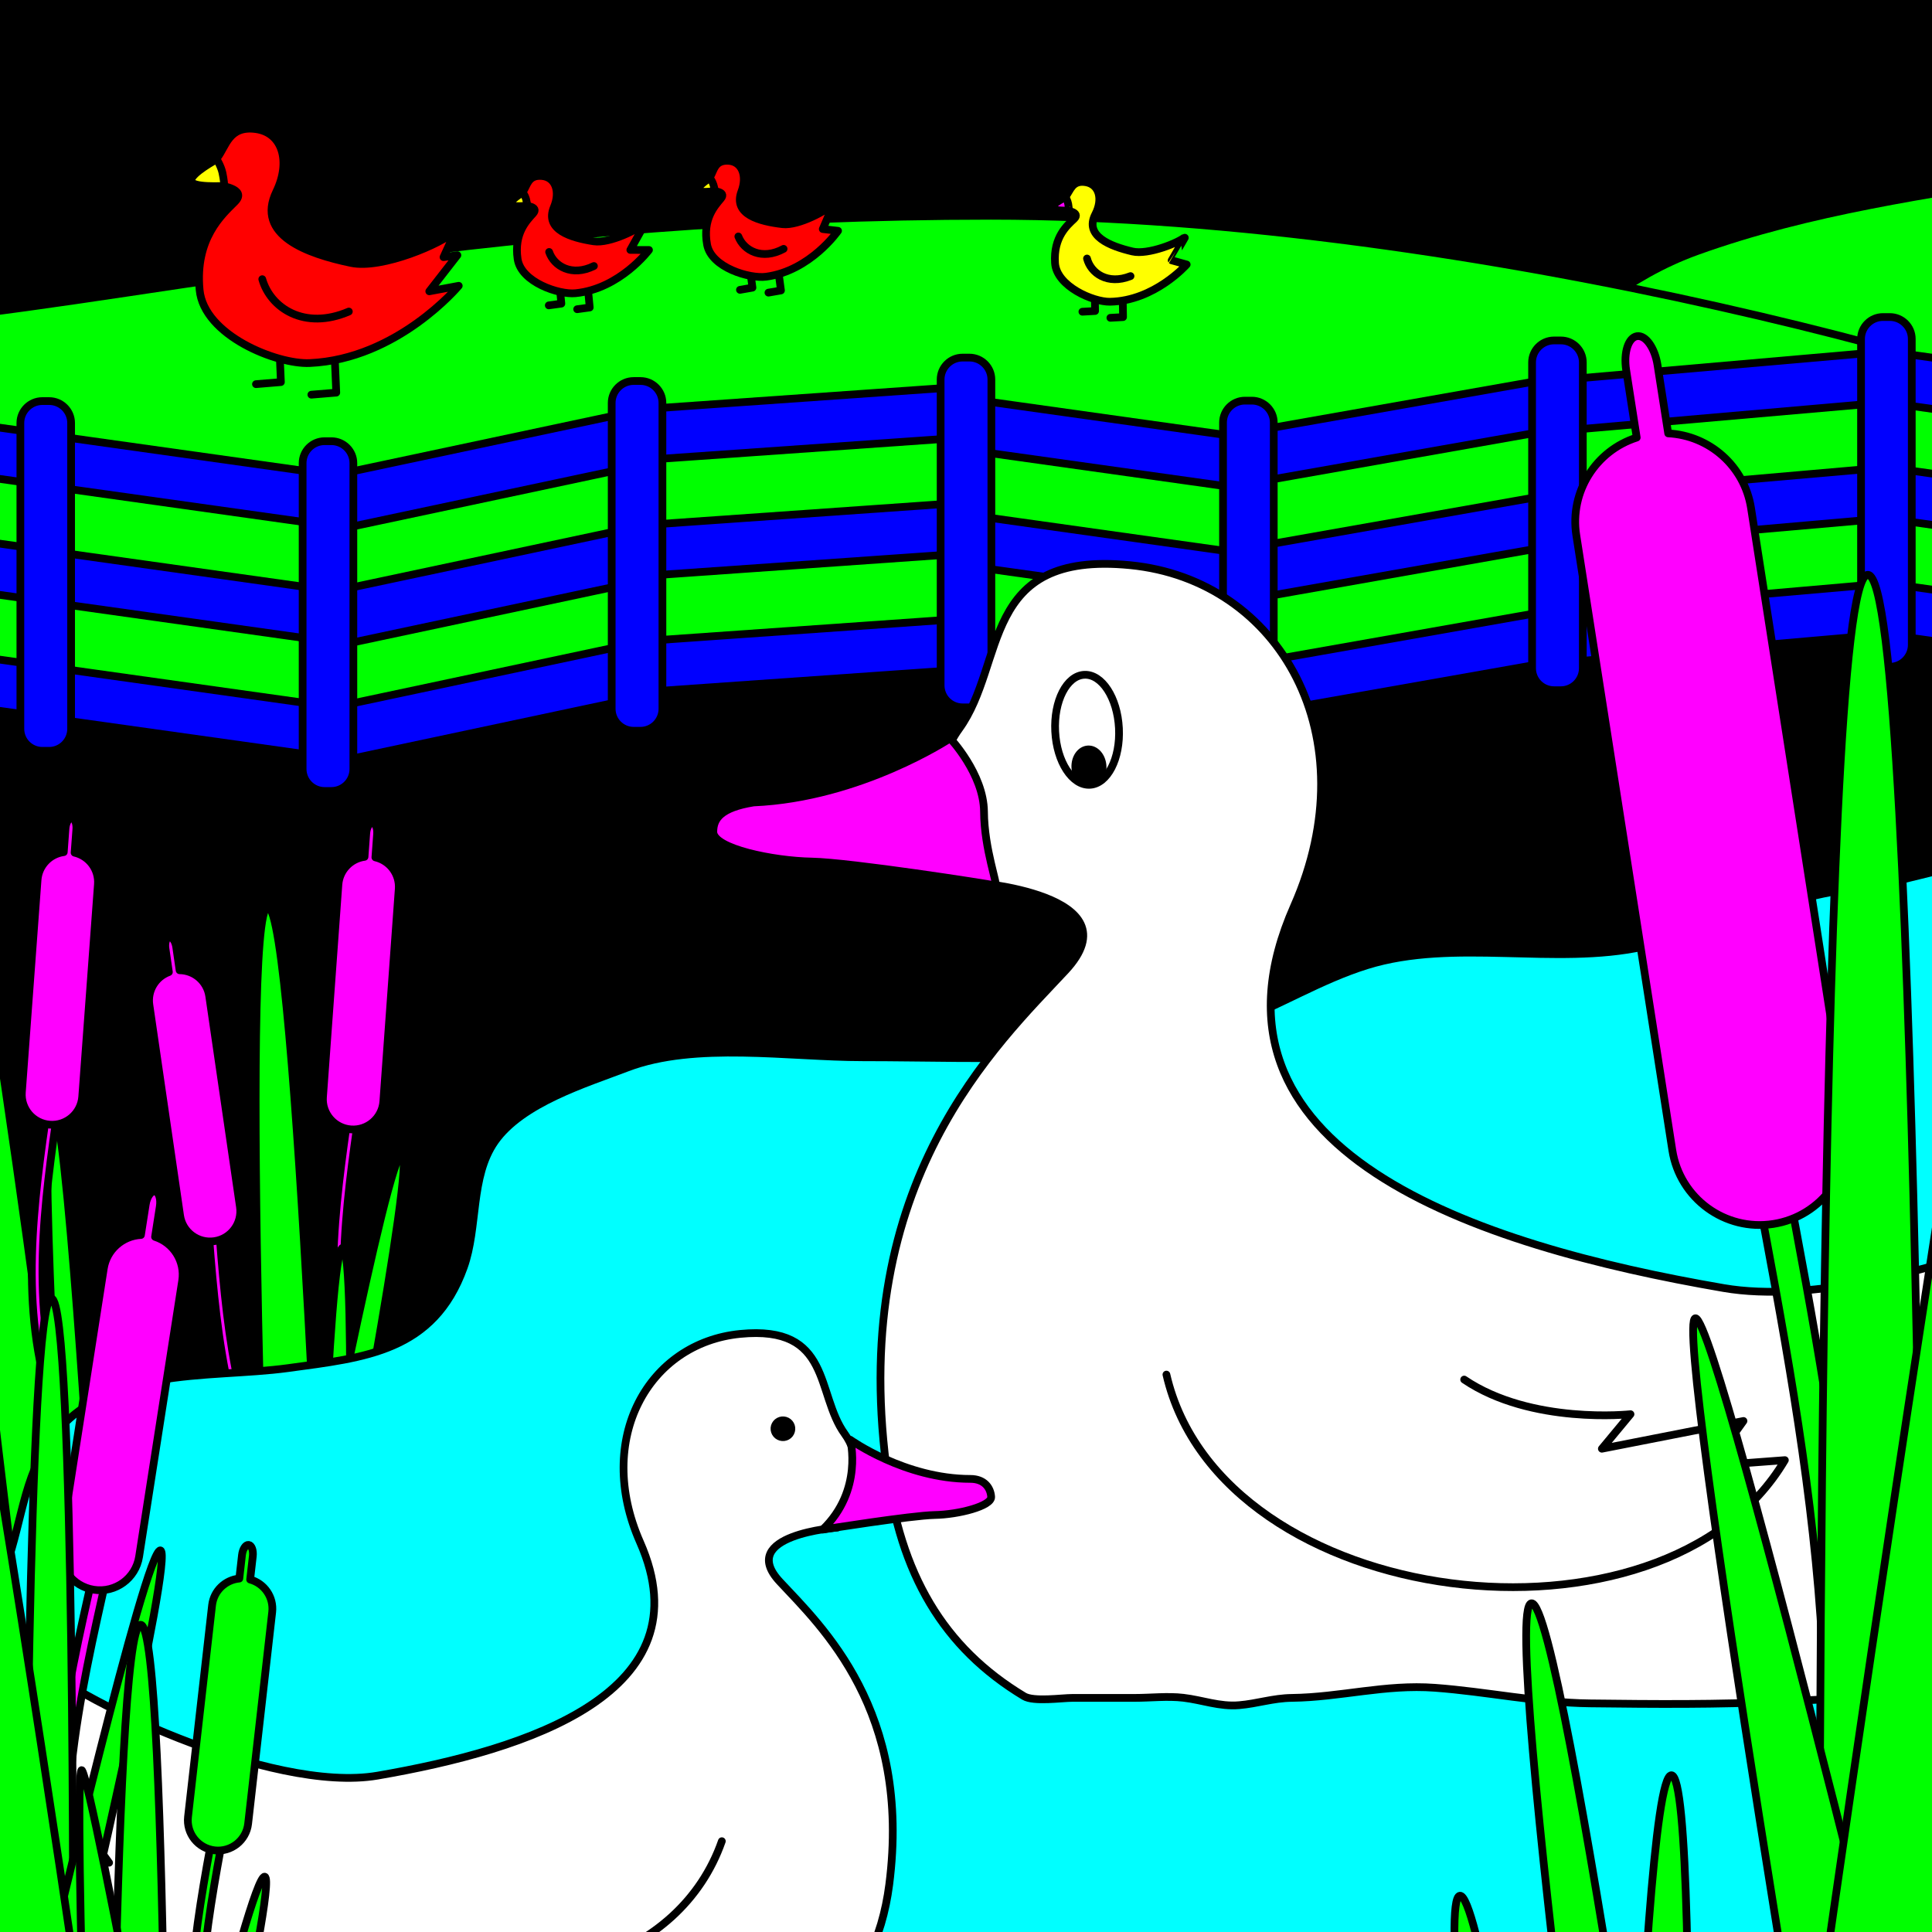 <?xml version="1.0" encoding="utf-8"?>
<!-- Generator: Adobe Illustrator 16.0.0, SVG Export Plug-In . SVG Version: 6.00 Build 0)  -->
<!DOCTYPE svg PUBLIC "-//W3C//DTD SVG 1.1//EN" "http://www.w3.org/Graphics/SVG/1.1/DTD/svg11.dtd">
<svg version="1.1" xmlns="http://www.w3.org/2000/svg" xmlns:xlink="http://www.w3.org/1999/xlink" x="0px" y="0px" width="250px"
	 height="250px" viewBox="0 0 250 250" enable-background="new 0 0 250 250" xml:space="preserve">
<rect x="0" y="0" width="250" height="250" fill="#333333" stroke="none"/>
<g id="BG">
</g>
<g id="Layer_1">
	<g>
		<defs>
			<rect id="SVGID_1_" x="-800" y="-800" width="250" height="250"/>
		</defs>
		<clipPath id="SVGID_2_">
			<use xlink:href="#SVGID_1_"  overflow="visible"/>
		</clipPath>
	</g>
	<g>
		<defs>
			<rect id="SVGID_37_" width="250" height="250"/>
		</defs>
		<use xlink:href="#SVGID_37_"  overflow="visible" fill="#00FF00"/>
		<clipPath id="SVGID_4_">
			<use xlink:href="#SVGID_37_"  overflow="visible"/>
		</clipPath>
		
			<rect x="-14.568" y="-6" clip-path="url(#SVGID_4_)" stroke="#000000" stroke-linecap="round" stroke-linejoin="round" stroke-miterlimit="10" width="267.62" height="262.06"/>
		
			<path clip-path="url(#SVGID_4_)" fill="#00FF00" stroke="#000000" stroke-linecap="round" stroke-linejoin="round" stroke-miterlimit="10" d="
			M149.213,67.15c9.332-2.464,18.244-8.751,27.555-12.032c7.002-2.468,13.662-4.756,20.037-8.646
			c8.104-4.947,13.488-10.628,22.828-13.987c14.533-5.229,30.002-7.333,45.144-9.813c9.01-1.476,21.902-1.283,29.926-5.064
			c2.936,5.985,1.176,15.677,1.178,22.277c0.002,9.841,0.207,19.656-0.504,29.475c-0.488,6.755-1.545,13.408-2.162,20.054
			c-0.42,4.495,0.209,10.478-3.773,13.153c-5.508,3.7-24.273-1.204-30.004-2.366c-11.202-2.27-24.13-2.875-34.948-6.453
			c-13.479-4.457-14.291-13.577-23.943-21.311c-3.98-3.188-14.271-8.111-18.621-8.647c-3.207-0.396-30.393,7.701-27.377-1.305"/>
		
			<path clip-path="url(#SVGID_4_)" fill="#00FF00" stroke="#000000" stroke-linecap="round" stroke-linejoin="round" stroke-miterlimit="10" d="
			M128.219,27.923c62.295,0,137.642,21.299,152.86,29.96l-30.792,198.803H-8.367V62.41V41.214
			C21.074,38.153,65.926,27.923,128.219,27.923z"/>
		<path clip-path="url(#SVGID_4_)" stroke="#000000" stroke-linecap="round" stroke-linejoin="round" stroke-miterlimit="10" d="
			M151.793,90.082c34.195-1.759,106.515-16.828,121.751-8.167l-23.085,228.343H-8.488V115.982V88.777
			C36.063,103.351,91.359,74.547,151.793,90.082z"/>
		<g clip-path="url(#SVGID_4_)">
			<g>
				<path fill="#FF00FF" stroke="#000000" stroke-linecap="round" stroke-linejoin="round" stroke-miterlimit="10" d="
					M46.494,183.267c0.057-0.005,0.111-0.016,0.166-0.034c0.357-0.122,0.549-0.51,0.43-0.868
					c-4.289-12.687-2.396-25.992-0.566-38.86l0.26-1.829c0.053-0.373-0.207-0.718-0.58-0.772c-0.379-0.055-0.723,0.208-0.773,0.581
					l-0.26,1.827c-1.855,13.027-3.771,26.496,0.621,39.492C45.895,183.107,46.189,183.292,46.494,183.267z"/>
				<path fill="#FF00FF" stroke="#000000" stroke-linecap="round" stroke-linejoin="round" stroke-miterlimit="10" d="
					M41.793,141.956l1.996-27.484c0.135-1.883,1.582-3.357,3.381-3.598l0.223-3.051c0.057-0.775,0.416-1.38,0.801-1.353
					c0.391,0.028,0.658,0.681,0.602,1.455l-0.221,3.019c1.852,0.427,3.164,2.143,3.023,4.095l-1.994,27.482
					c-0.154,2.157-2.031,3.778-4.186,3.623C43.26,145.988,41.637,144.112,41.793,141.956z"/>
			</g>
			<g>
				<path fill="#FF00FF" stroke="#000000" stroke-linecap="round" stroke-linejoin="round" stroke-miterlimit="10" d="
					M36.795,196.622c0.055-0.017,0.104-0.039,0.154-0.069c0.322-0.196,0.426-0.616,0.232-0.939
					c-6.922-11.465-7.941-24.866-8.928-37.826l-0.141-1.842c-0.029-0.376-0.357-0.656-0.732-0.629
					c-0.383,0.028-0.66,0.358-0.631,0.733l0.141,1.841c0.996,13.121,2.027,26.686,9.117,38.43
					C36.176,196.596,36.502,196.713,36.795,196.622z"/>
				<path fill="#FF00FF" stroke="#000000" stroke-linecap="round" stroke-linejoin="round" stroke-miterlimit="10" d="
					M23.303,157.295l-3.975-27.269c-0.273-1.867,0.82-3.619,2.525-4.241l-0.439-3.027c-0.113-0.77,0.107-1.438,0.49-1.493
					c0.387-0.057,0.789,0.522,0.9,1.291l0.436,2.995c1.9,0.018,3.553,1.41,3.834,3.348l3.977,27.266
					c0.313,2.141-1.17,4.128-3.307,4.44C25.604,160.917,23.613,159.435,23.303,157.295z"/>
			</g>
			<path fill="#00FF00" stroke="#000000" stroke-linecap="round" stroke-linejoin="round" stroke-miterlimit="10" d="
				M42.369,223.762c0,0-4.008-106.542-7.717-106.391c-3.707,0.156,0.311,106.695,0.311,106.695L42.369,223.762z"/>
			<path fill="#00FF00" stroke="#000000" stroke-linecap="round" stroke-linejoin="round" stroke-miterlimit="10" d="M43.539,203.28
				c0,0,10.357-53.637,8.49-53.991c-1.869-0.353-12.221,53.283-12.221,53.283L43.539,203.28z"/>
			<path fill="#00FF00" stroke="#000000" stroke-linecap="round" stroke-linejoin="round" stroke-miterlimit="10" d="
				M44.723,216.124c0,0,1.525-54.607-0.375-54.653s-3.422,54.56-3.422,54.56L44.723,216.124z"/>
			<path fill="#00FF00" stroke="#000000" stroke-linecap="round" stroke-linejoin="round" stroke-miterlimit="10" d="
				M48.184,229.647c0,0,2.248-54.582,0.348-54.653c-1.898-0.07-4.145,54.509-4.145,54.509L48.184,229.647z"/>
			<path fill="#00FF00" stroke="#000000" stroke-linecap="round" stroke-linejoin="round" stroke-miterlimit="10" d="M9.199,203.476
				c0,0-13.24-105.791-16.92-105.318c-3.68,0.478,9.568,106.266,9.568,106.266L9.199,203.476z"/>
			<path fill="#00FF00" stroke="#000000" stroke-linecap="round" stroke-linejoin="round" stroke-miterlimit="10" d="
				M11.824,196.991c0,0-3.221-54.533-5.117-54.414s1.326,54.65,1.326,54.65L11.824,196.991z"/>
			<g>
				<path fill="#FF00FF" stroke="#000000" stroke-linecap="round" stroke-linejoin="round" stroke-miterlimit="10" d="
					M7.473,182.655c0.057-0.005,0.111-0.015,0.166-0.033c0.357-0.122,0.551-0.509,0.43-0.867
					c-4.271-12.693-2.359-25.996-0.512-38.862l0.262-1.828c0.055-0.373-0.205-0.719-0.578-0.773
					c-0.379-0.056-0.723,0.207-0.775,0.58l-0.262,1.827c-1.873,13.024-3.807,26.491,0.568,39.492
					C6.873,182.496,7.168,182.681,7.473,182.655z"/>
				<path fill="#FF00FF" stroke="#000000" stroke-linecap="round" stroke-linejoin="round" stroke-miterlimit="10" d="M2.83,141.339
					l2.031-27.481c0.139-1.883,1.588-3.355,3.389-3.593l0.225-3.051c0.059-0.775,0.418-1.38,0.805-1.351
					c0.389,0.028,0.656,0.681,0.598,1.455l-0.225,3.019c1.852,0.429,3.162,2.146,3.018,4.099l-2.031,27.479
					c-0.158,2.157-2.037,3.776-4.191,3.617C4.291,145.373,2.67,143.495,2.83,141.339z"/>
			</g>
		</g>
		
			<path clip-path="url(#SVGID_4_)" fill="#00FFFF" stroke="#000000" stroke-linecap="round" stroke-linejoin="round" stroke-miterlimit="10" d="
			M273.36,153.917c-0.662-11.068-1.932-22.244-3.367-32.998c-1.301-9.736,0.875-8.499-8.283-9.505
			c-6.621-0.729-14.796,2.796-21.456,3.53c-9.473,1.044-18.395,5.536-27.592,7.557c-11.436,2.511-24.539-1.086-35.756,2.396
			c-5.986,1.86-11.367,5.223-17.086,7.393c-15.184,5.756-31.572,4.52-48.205,4.52c-9.506,0-21.67-2.021-30.459,1.342
			c-5.289,2.023-13.639,4.555-17.131,9.569c-3.189,4.575-2.145,11.06-4.014,16.277c-3.9,10.896-12.799,11.679-22.732,13.033
			c-10.367,1.416-24.309-0.45-31.119,9.819c-3.5,5.279-3.555,12.325-6.271,17.944c-2.807,5.804-7.82,10.03-10.541,15.962
			c-6.145,13.394-9.164,28.269-0.65,40.339c5.867,8.315,8.693,8.065,19.52,7.385c9.016-0.565,17.582-3.83,26.383-5.521
			c5.641-1.083,9.873-0.833,15.168,0.53c6.301,1.622,11.506,3.329,18.322,3.587c15.232,0.577,28.732-2.565,43.893-3.124
			c18.314-0.676,36.67-1.086,54.838-3.701c17.736-2.553,22.141-0.535,35.059,10.589c9.645,8.307,23.871,11.803,34.918,18.849
			c41.04,26.177,36.046-58.4,36.048-76.08c0.004-14.858,1-29.47,1-44.334C273.845,164.214,273.669,159.077,273.36,153.917z"/>
		<g clip-path="url(#SVGID_4_)">
			
				<rect x="20.983" y="41.653" transform="matrix(-0.139 0.99 -0.99 -0.139 89.157 46.736)" fill="#0000FF" stroke="#000000" stroke-linecap="round" stroke-linejoin="round" stroke-miterlimit="10" width="6.566" height="40.929"/>
			
				<rect x="261.028" y="31.203" transform="matrix(-0.139 0.99 -0.99 -0.139 352.272 -202.876)" fill="#0000FF" stroke="#000000" stroke-linecap="round" stroke-linejoin="round" stroke-miterlimit="10" width="6.566" height="40.93"/>
			
				<rect x="59.625" y="40.81" transform="matrix(0.208 0.978 -0.978 0.208 109.502 -13.549)" fill="#0000FF" stroke="#000000" stroke-linecap="round" stroke-linejoin="round" stroke-miterlimit="10" width="6.983" height="40.043"/>
			
				<rect x="101.238" y="32.045" transform="matrix(0.07 0.998 -0.998 0.07 151.786 -53.399)" fill="#0000FF" stroke="#000000" stroke-linecap="round" stroke-linejoin="round" stroke-miterlimit="10" width="6.566" height="45.257"/>
			
				<rect x="139.444" y="38.507" transform="matrix(-0.139 0.99 -0.99 -0.139 219.439 -75.944)" fill="#0000FF" stroke="#000000" stroke-linecap="round" stroke-linejoin="round" stroke-miterlimit="10" width="6.566" height="37.79"/>
			
				<rect x="-16.533" y="37.891" transform="matrix(-0.139 0.99 -0.99 -0.139 41.139 77.812)" fill="#0000FF" stroke="#000000" stroke-linecap="round" stroke-linejoin="round" stroke-miterlimit="10" width="6.566" height="37.79"/>
			
				<rect x="178.553" y="34.537" transform="matrix(0.174 0.985 -0.985 0.174 204.997 -133.134)" fill="#0000FF" stroke="#000000" stroke-linecap="round" stroke-linejoin="round" stroke-miterlimit="10" width="6.566" height="42.116"/>
			
				<rect x="219.525" y="28.056" transform="matrix(0.087 0.996 -0.996 0.087 253.881 -175.692)" fill="#0000FF" stroke="#000000" stroke-linecap="round" stroke-linejoin="round" stroke-miterlimit="10" width="6.566" height="45.258"/>
			
				<rect x="20.982" y="56.658" transform="matrix(-0.139 0.99 -0.99 -0.139 104.016 63.829)" fill="#0000FF" stroke="#000000" stroke-linecap="round" stroke-linejoin="round" stroke-miterlimit="10" width="6.567" height="40.93"/>
			
				<rect x="261.028" y="46.208" transform="matrix(-0.139 0.99 -0.99 -0.139 367.126 -185.784)" fill="#0000FF" stroke="#000000" stroke-linecap="round" stroke-linejoin="round" stroke-miterlimit="10" width="6.567" height="40.931"/>
			
				<rect x="59.624" y="55.816" transform="matrix(0.208 0.978 -0.978 0.208 124.184 -1.659)" fill="#0000FF" stroke="#000000" stroke-linecap="round" stroke-linejoin="round" stroke-miterlimit="10" width="6.984" height="40.043"/>
			
				<rect x="101.238" y="47.05" transform="matrix(0.07 0.998 -0.998 0.07 166.754 -39.439)" fill="#0000FF" stroke="#000000" stroke-linecap="round" stroke-linejoin="round" stroke-miterlimit="10" width="6.566" height="45.257"/>
			
				<rect x="139.444" y="53.511" transform="matrix(-0.139 0.99 -0.99 -0.139 234.297 -58.85)" fill="#0000FF" stroke="#000000" stroke-linecap="round" stroke-linejoin="round" stroke-miterlimit="10" width="6.566" height="37.79"/>
			
				<rect x="-16.533" y="52.896" transform="matrix(-0.139 0.99 -0.99 -0.139 55.997 94.904)" fill="#0000FF" stroke="#000000" stroke-linecap="round" stroke-linejoin="round" stroke-miterlimit="10" width="6.567" height="37.79"/>
			
				<rect x="178.553" y="49.542" transform="matrix(0.174 0.985 -0.985 0.174 219.778 -120.735)" fill="#0000FF" stroke="#000000" stroke-linecap="round" stroke-linejoin="round" stroke-miterlimit="10" width="6.567" height="42.116"/>
			
				<rect x="219.525" y="43.061" transform="matrix(0.087 0.996 -0.996 0.087 268.829 -161.995)" fill="#0000FF" stroke="#000000" stroke-linecap="round" stroke-linejoin="round" stroke-miterlimit="10" width="6.566" height="45.258"/>
			
				<rect x="20.982" y="71.664" transform="matrix(-0.139 0.99 -0.99 -0.139 118.875 80.923)" fill="#0000FF" stroke="#000000" stroke-linecap="round" stroke-linejoin="round" stroke-miterlimit="10" width="6.567" height="40.93"/>
			
				<rect x="261.028" y="61.213" transform="matrix(-0.139 0.99 -0.99 -0.139 381.99 -168.688)" fill="#0000FF" stroke="#000000" stroke-linecap="round" stroke-linejoin="round" stroke-miterlimit="10" width="6.566" height="40.931"/>
			
				<rect x="59.624" y="70.82" transform="matrix(0.208 0.978 -0.978 0.208 138.862 10.229)" fill="#0000FF" stroke="#000000" stroke-linecap="round" stroke-linejoin="round" stroke-miterlimit="10" width="6.984" height="40.043"/>
			
				<rect x="101.238" y="62.055" transform="matrix(0.07 0.998 -0.998 0.07 181.723 -25.479)" fill="#0000FF" stroke="#000000" stroke-linecap="round" stroke-linejoin="round" stroke-miterlimit="10" width="6.566" height="45.257"/>
			
				<rect x="139.444" y="68.516" transform="matrix(-0.139 0.99 -0.99 -0.139 249.155 -41.757)" fill="#0000FF" stroke="#000000" stroke-linecap="round" stroke-linejoin="round" stroke-miterlimit="10" width="6.566" height="37.79"/>
			
				<rect x="-16.533" y="67.901" transform="matrix(-0.139 0.99 -0.99 -0.139 70.856 112)" fill="#0000FF" stroke="#000000" stroke-linecap="round" stroke-linejoin="round" stroke-miterlimit="10" width="6.566" height="37.79"/>
			
				<rect x="178.553" y="64.547" transform="matrix(0.174 0.985 -0.985 0.174 234.555 -108.336)" fill="#0000FF" stroke="#000000" stroke-linecap="round" stroke-linejoin="round" stroke-miterlimit="10" width="6.567" height="42.116"/>
			
				<rect x="219.525" y="58.066" transform="matrix(0.087 0.996 -0.996 0.087 283.777 -148.298)" fill="#0000FF" stroke="#000000" stroke-linecap="round" stroke-linejoin="round" stroke-miterlimit="10" width="6.566" height="45.258"/>
			<g>
				<g>
					<g>
						<path fill="#0000FF" d="M9.201,94.322c0,1.559-1.275,2.834-2.834,2.834H5.471c-1.559,0-2.834-1.275-2.834-2.834V54.734
							c0-1.559,1.275-2.834,2.834-2.834h0.896c1.559,0,2.834,1.275,2.834,2.834V94.322z"/>
						<path fill="none" stroke="#000000" stroke-linecap="round" stroke-linejoin="round" stroke-miterlimit="10" d="M9.201,94.322
							c0,1.559-1.275,2.834-2.834,2.834H5.471c-1.559,0-2.834-1.275-2.834-2.834V54.734c0-1.559,1.275-2.834,2.834-2.834h0.896
							c1.559,0,2.834,1.275,2.834,2.834V94.322z"/>
					</g>
					<g>
						<path fill="#0000FF" d="M45.725,99.516c0,1.559-1.275,2.834-2.834,2.834h-0.897c-1.559,0-2.834-1.275-2.834-2.834v-39.59
							c0-1.559,1.275-2.834,2.834-2.834h0.897c1.559,0,2.834,1.275,2.834,2.834V99.516z"/>
						<path fill="none" stroke="#000000" stroke-linecap="round" stroke-linejoin="round" stroke-miterlimit="10" d="M45.725,99.516
							c0,1.559-1.275,2.834-2.834,2.834h-0.897c-1.559,0-2.834-1.275-2.834-2.834v-39.59c0-1.559,1.275-2.834,2.834-2.834h0.897
							c1.559,0,2.834,1.275,2.834,2.834V99.516z"/>
					</g>
					<g>
						<path fill="#0000FF" d="M128.283,88.697c0,1.559-1.275,2.834-2.834,2.834h-0.897c-1.559,0-2.834-1.275-2.834-2.834v-39.59
							c0-1.559,1.275-2.834,2.834-2.834h0.897c1.559,0,2.834,1.275,2.834,2.834V88.697z"/>
						<path fill="none" stroke="#000000" stroke-linecap="round" stroke-linejoin="round" stroke-miterlimit="10" d="
							M128.283,88.697c0,1.559-1.275,2.834-2.834,2.834h-0.897c-1.559,0-2.834-1.275-2.834-2.834v-39.59
							c0-1.559,1.275-2.834,2.834-2.834h0.897c1.559,0,2.834,1.275,2.834,2.834V88.697z"/>
					</g>
					<g>
						<path fill="#0000FF" d="M85.717,91.725c0,1.559-1.275,2.834-2.834,2.834h-0.896c-1.559,0-2.834-1.275-2.834-2.834V52.137
							c0-1.559,1.275-2.834,2.834-2.834h0.896c1.559,0,2.834,1.275,2.834,2.834V91.725z"/>
						<path fill="none" stroke="#000000" stroke-linecap="round" stroke-linejoin="round" stroke-miterlimit="10" d="M85.717,91.725
							c0,1.559-1.275,2.834-2.834,2.834h-0.896c-1.559,0-2.834-1.275-2.834-2.834V52.137c0-1.559,1.275-2.834,2.834-2.834h0.896
							c1.559,0,2.834,1.275,2.834,2.834V91.725z"/>
					</g>
					<g>
						<path fill="#0000FF" d="M164.824,94.267c0,1.559-1.275,2.834-2.834,2.834h-0.897c-1.559,0-2.834-1.275-2.834-2.834v-39.59
							c0-1.559,1.275-2.834,2.834-2.834h0.897c1.559,0,2.834,1.275,2.834,2.834V94.267z"/>
						<path fill="none" stroke="#000000" stroke-linecap="round" stroke-linejoin="round" stroke-miterlimit="10" d="
							M164.824,94.267c0,1.559-1.275,2.834-2.834,2.834h-0.897c-1.559,0-2.834-1.275-2.834-2.834v-39.59
							c0-1.559,1.275-2.834,2.834-2.834h0.897c1.559,0,2.834,1.275,2.834,2.834V94.267z"/>
					</g>
					<g>
						<path fill="#0000FF" d="M247.383,83.448c0,1.559-1.275,2.834-2.834,2.834h-0.897c-1.559,0-2.834-1.275-2.834-2.834v-39.59
							c0-1.559,1.275-2.834,2.834-2.834h0.897c1.559,0,2.834,1.275,2.834,2.834V83.448z"/>
						<path fill="none" stroke="#000000" stroke-linecap="round" stroke-linejoin="round" stroke-miterlimit="10" d="
							M247.383,83.448c0,1.559-1.275,2.834-2.834,2.834h-0.897c-1.559,0-2.834-1.275-2.834-2.834v-39.59
							c0-1.559,1.275-2.834,2.834-2.834h0.897c1.559,0,2.834,1.275,2.834,2.834V83.448z"/>
					</g>
					<g>
						<path fill="#0000FF" d="M204.816,86.476c0,1.559-1.275,2.834-2.834,2.834h-0.897c-1.559,0-2.834-1.275-2.834-2.834V46.888
							c0-1.559,1.275-2.834,2.834-2.834h0.897c1.559,0,2.834,1.275,2.834,2.834V86.476z"/>
						<path fill="none" stroke="#000000" stroke-linecap="round" stroke-linejoin="round" stroke-miterlimit="10" d="
							M204.816,86.476c0,1.559-1.275,2.834-2.834,2.834h-0.897c-1.559,0-2.834-1.275-2.834-2.834V46.888
							c0-1.559,1.275-2.834,2.834-2.834h0.897c1.559,0,2.834,1.275,2.834,2.834V86.476z"/>
					</g>
				</g>
			</g>
		</g>
		<g clip-path="url(#SVGID_4_)">
			<g>
				<path fill="#FFFFFF" stroke="#000000" stroke-linecap="round" stroke-linejoin="round" stroke-miterlimit="10" d="
					M300.966,180.429c-0.008,0.001-21.072,4.687-21.072,4.687l19.352-26.688l-9.941,1.77l8.486-20.377
					c-0.244,0.47-0.652,0.998-1.209,1.579c-8.436,8.781-51.077,29.153-73.565,25.27c-31.941-5.506-69.615-17.63-55.564-49.432
					c9.654-21.857-1.752-42.19-21.213-44.104c-19.477-1.902-15.984,12.691-22.129,21.181c-6.158,8.482,1.551,19.83,1.551,19.83
					s21.443,1.51,12.203,11.445c-8.881,9.537-27.936,27.274-23.182,64.162c1.799,13.95,7.361,23.435,17.824,29.74
					c1.244,0.752,4.893,0.215,6.266,0.215c2.68-0.001,5.359,0,8.043,0c2.057,0,4.266-0.256,6.303-0.017
					c2.451,0.285,4.691,1.18,7.225,0.96c2.342-0.197,4.383-0.912,6.82-0.943c6.281-0.078,12.088-1.786,18.52-1.307
					c6.695,0.495,13.311,1.934,20.037,2.016c8.246,0.1,16.643,0.171,24.82-0.235c3.85-0.19,7.697-0.44,11.549-0.414
					c1.953,0.015,3.891,0.083,5.816,0.395c2.925,0.467,4.224-0.22,6.999-1.611c12.639-6.347,24.189-14.845,34.262-24.757
					c3.105-3.056,6.082-6.251,8.861-9.607C298.515,183.598,300.206,180.599,300.966,180.429z"/>
			</g>
			<path fill="#FF00FF" stroke="#000000" stroke-linecap="round" stroke-linejoin="round" stroke-miterlimit="10" d="
				M122.951,95.543c0,0-11.588,7.694-25.449,8.295c-4.225,0.687-5.201,2.085-5.201,3.799c-0.002,2.168,7.738,3.759,12.75,3.848
				c5.008,0.101,22.926,2.894,23.736,3.088c0.428,0.094-1.426-4.639-1.457-9.541C127.289,100.135,122.951,95.543,122.951,95.543z"/>
			<path fill="none" stroke="#000000" stroke-linecap="round" stroke-linejoin="round" stroke-miterlimit="10" d="M150.934,177.87
				c7.068,30.669,64.375,37.596,80.029,11.072l-9.5,0.712l4.143-5.78l-18.326,3.591l3.707-4.468c0,0-12.844,1.4-21.523-4.482"/>
			<g>
				<path fill="#FFFFFF" stroke="#000000" stroke-linecap="round" stroke-linejoin="round" stroke-miterlimit="10" d="
					M144.789,94.225c0.203,3.933-1.482,7.214-3.762,7.328c-2.275,0.118-4.287-2.976-4.484-6.908c-0.201-3.931,1.48-7.212,3.76-7.327
					S144.59,90.293,144.789,94.225z"/>
				<path stroke="#000000" stroke-linecap="round" stroke-linejoin="round" stroke-miterlimit="10" d="M142.672,99.149
					c0.064,1.249-0.672,2.302-1.648,2.352c-0.971,0.05-1.809-0.925-1.875-2.173c-0.064-1.251,0.672-2.305,1.645-2.354
					S142.611,97.9,142.672,99.149z"/>
			</g>
		</g>
		<g clip-path="url(#SVGID_4_)">
			<path fill="#FFFFFF" stroke="#000000" stroke-linecap="round" stroke-linejoin="round" stroke-miterlimit="10" d="M3.184,213.355
				c0.145,0.289,0.396,0.609,0.736,0.966c5.152,5.365,31.207,17.814,44.949,15.443c19.518-3.365,42.537-10.774,33.953-30.208
				c-5.9-13.357,1.07-25.778,12.965-26.95c11.896-1.162,9.764,7.757,13.52,12.943c3.76,5.184-0.947,12.12-0.947,12.12
				s-13.104,0.923-7.457,6.993c5.426,5.825,17.068,16.666,14.164,39.205c-0.898,6.979-3.781,13.364-9.709,17.431
				c-3.275,2.249-6.188,3.412-10.064,3.556c-4.402,0.164-8.785,1.974-13.195,0.894c-2.342-0.577-3.832-1.453-6.375-0.795
				c-2.748,0.718-4.682,1.602-7.602,1.88c-2.639,0.251-5.332,0.288-8.041,0.264c-2.811-0.026-4.865-1.463-7.514-1.404
				c-2.479,0.058-4.715,1.04-7.258,0.867c-11.488-0.781-23.164-8.331-31.861-15.663c-3.27-2.759-6.354-5.746-9.17-8.969
				c-0.52-0.597-2.264-3.587-3.039-3.758c0.008,0.002,12.879,2.863,12.879,2.863L2.291,224.725l6.07,1.085L3.184,213.355z"/>
			<path fill="#FF00FF" stroke="#000000" stroke-linecap="round" stroke-linejoin="round" stroke-miterlimit="10" d="M110.018,186.3
				c0,0,7.07,5.069,15.549,5.069c1.803,0,2.611,1.138,2.689,2.323c0.08,1.19-4.24,2.296-7.305,2.349
				c-3.061,0.063-14.502,1.889-14.502,1.889C111.744,192.841,110.018,186.3,110.018,186.3z"/>
			<path fill="none" stroke="#000000" stroke-linecap="round" stroke-linejoin="round" stroke-miterlimit="10" d="M49.158,251.155
				c19.318,9.082,38.9,2.399,44.248-12.906"/>
			<g>
				<path stroke="#000000" stroke-linecap="round" stroke-linejoin="round" stroke-miterlimit="10" d="M102.404,184.96
					c-0.045,0.611-0.574,1.058-1.174,1.011c-0.604-0.048-1.059-0.577-1.014-1.181c0.049-0.6,0.582-1.049,1.184-1.001
					C102,183.836,102.453,184.36,102.404,184.96z"/>
			</g>
		</g>
		<g clip-path="url(#SVGID_4_)">
			<path fill="#00FF00" stroke="#000000" stroke-linecap="round" stroke-linejoin="round" stroke-miterlimit="10" d="
				M232.453,268.631c-0.16-0.007-0.322-0.031-0.482-0.077c-1.063-0.306-1.674-1.415-1.367-2.477
				c10.842-37.607,3.553-76.201-3.498-113.525l-0.998-5.301c-0.205-1.086,0.51-2.131,1.596-2.335
				c1.094-0.207,2.131,0.512,2.334,1.596l1,5.298c7.137,37.783,14.516,76.854,3.41,115.376
				C234.188,268.087,233.348,268.664,232.453,268.631z"/>
			<path fill="#FF00FF" stroke="#000000" stroke-linecap="round" stroke-linejoin="round" stroke-miterlimit="10" d="
				M239.008,145.308l-12.424-79.564c-0.854-5.452-5.42-9.397-10.719-9.664l-1.381-8.833c-0.35-2.243-1.543-3.919-2.664-3.743
				c-1.121,0.174-1.746,2.135-1.395,4.377l1.365,8.742c-5.283,1.687-8.699,7.003-7.816,12.65l12.424,79.564
				c0.975,6.244,6.824,10.516,13.066,9.542C235.711,157.404,239.982,151.551,239.008,145.308z"/>
			<path fill="#00FF00" stroke="#000000" stroke-linecap="round" stroke-linejoin="round" stroke-miterlimit="10" d="
				M235.455,271.688c0,0-0.629-197.307,6.24-197.307c6.867,0.008,7.479,197.313,7.479,197.313L235.455,271.688z"/>
			<path fill="#00FF00" stroke="#000000" stroke-linecap="round" stroke-linejoin="round" stroke-miterlimit="10" d="
				M238.221,299.544c0,0-21.945-128.967-18.828-128.967c3.119,0,33.659,126.038,33.659,126.038L238.221,299.544z"/>
			<path fill="#00FF00" stroke="#000000" stroke-linecap="round" stroke-linejoin="round" stroke-miterlimit="10" d="
				M234.152,269.126c0,0,33.638-240.186,41.995-238.985c8.355,1.202-25.301,241.385-25.301,241.385L234.152,269.126z"/>
		</g>
		<g clip-path="url(#SVGID_4_)">
			<path fill="#FF00FF" stroke="#000000" stroke-linecap="round" stroke-linejoin="round" stroke-miterlimit="10" d="M9.664,255.129
				c0.072,0,0.145-0.009,0.219-0.026c0.48-0.12,0.773-0.606,0.654-1.088c-4.234-17.044-0.322-34.229,3.461-50.848l0.535-2.359
				c0.109-0.484-0.193-0.964-0.676-1.074c-0.486-0.111-0.965,0.194-1.074,0.677l-0.535,2.359c-3.83,16.823-7.791,34.22-3.453,51.678
				C8.896,254.856,9.262,255.129,9.664,255.129z"/>
			<path fill="#FF00FF" stroke="#000000" stroke-linecap="round" stroke-linejoin="round" stroke-miterlimit="10" d="M7.855,199.848
				l5.574-35.702c0.383-2.446,2.432-4.217,4.809-4.337l0.619-3.963c0.158-1.007,0.693-1.759,1.197-1.68
				c0.502,0.078,0.783,0.958,0.625,1.964l-0.613,3.923c2.371,0.757,3.904,3.143,3.508,5.676L18,201.431
				c-0.438,2.802-3.063,4.719-5.863,4.282C9.334,205.275,7.418,202.648,7.855,199.848z"/>
			<path fill="#00FF00" stroke="#000000" stroke-linecap="round" stroke-linejoin="round" stroke-miterlimit="10" d="M9.449,256.557
				c0,0,0.281-88.535-2.801-88.535c-3.082,0.004-3.355,88.538-3.355,88.538L9.449,256.557z"/>
			<path fill="#00FF00" stroke="#000000" stroke-linecap="round" stroke-linejoin="round" stroke-miterlimit="10" d="M6.57,278.884
				c0,0-15.094-107.775-18.844-107.236S-0.922,279.961-0.922,279.961L6.57,278.884z"/>
			<path fill="#00FF00" stroke="#000000" stroke-linecap="round" stroke-linejoin="round" stroke-miterlimit="10" d="
				M10.074,254.222c0,0,12.535-53.17,10.684-53.601c-1.854-0.429-14.383,52.741-14.383,52.741L10.074,254.222z"/>
		</g>
		<g clip-path="url(#SVGID_4_)">
			<g>
				<path fill="#00FF00" stroke="#000000" stroke-linecap="round" stroke-linejoin="round" stroke-miterlimit="10" d="
					M27.342,276.568c0.057-0.003,0.111-0.011,0.166-0.027c0.363-0.107,0.57-0.486,0.465-0.85
					c-3.768-12.852-1.334-26.068,1.02-38.852l0.334-1.816c0.068-0.371-0.178-0.727-0.549-0.796c-0.375-0.07-0.729,0.179-0.797,0.549
					l-0.334,1.815c-2.383,12.94-4.848,26.32-0.988,39.484C26.75,276.385,27.037,276.581,27.342,276.568z"/>
				<path fill="#00FF00" stroke="#000000" stroke-linecap="round" stroke-linejoin="round" stroke-miterlimit="10" d="
					M24.33,235.101l3.113-27.38c0.213-1.876,1.719-3.29,3.525-3.457l0.346-3.039c0.088-0.772,0.473-1.362,0.857-1.318
					c0.387,0.044,0.629,0.706,0.541,1.478l-0.344,3.008c1.832,0.501,3.074,2.27,2.854,4.214l-3.113,27.379
					c-0.242,2.148-2.184,3.692-4.33,3.449C25.631,239.189,24.086,237.249,24.33,235.101z"/>
			</g>
			<path fill="#00FF00" stroke="#000000" stroke-linecap="round" stroke-linejoin="round" stroke-miterlimit="10" d="
				M21.568,316.861c0,0,0.34-106.616-3.371-106.616c-3.711,0.005-4.041,106.619-4.041,106.619L21.568,316.861z"/>
			<path fill="#00FF00" stroke="#000000" stroke-linecap="round" stroke-linejoin="round" stroke-miterlimit="10" d="
				M15.717,296.349c0,0-24.258-173.212-30.285-172.346S3.676,298.08,3.676,298.08L15.717,296.349z"/>
			<path fill="#00FF00" stroke="#000000" stroke-linecap="round" stroke-linejoin="round" stroke-miterlimit="10" d="
				M26.707,311.049c0,0-14.961-81.995-16.145-81.995c-1.182,0,1.734,82.245,1.734,82.245L26.707,311.049z"/>
			<path fill="#00FF00" stroke="#000000" stroke-linecap="round" stroke-linejoin="round" stroke-miterlimit="10" d="
				M23.572,296.445c0,0,12.537-53.17,10.686-53.601c-1.854-0.429-14.385,52.741-14.385,52.741L23.572,296.445z"/>
		</g>
		
			<path clip-path="url(#SVGID_4_)" fill="#00FF00" stroke="#000000" stroke-linecap="round" stroke-linejoin="round" stroke-miterlimit="10" d="
			M210.725,328.615c0,0-16.764-120.582-12.564-121.151c4.197-0.567,20.953,120.015,20.953,120.015L210.725,328.615z"/>
		
			<path clip-path="url(#SVGID_4_)" fill="#00FF00" stroke="#000000" stroke-linecap="round" stroke-linejoin="round" stroke-miterlimit="10" d="
			M209.045,351.3c0,0,3.002-121.706,7.24-121.587c4.234,0.121,1.221,121.824,1.221,121.824L209.045,351.3z"/>
		
			<path clip-path="url(#SVGID_4_)" fill="#00FF00" stroke="#000000" stroke-linecap="round" stroke-linejoin="round" stroke-miterlimit="10" d="
			M200.732,366.531c0,0-16.031-120.683-11.826-121.227c4.201-0.541,20.219,120.14,20.219,120.14L200.732,366.531z"/>
		<g clip-path="url(#SVGID_4_)">
			<g>
				<polyline fill="none" stroke="#000000" stroke-linecap="round" stroke-linejoin="round" stroke-miterlimit="10" points="
					145.262,37.418 145.322,41.033 143.682,41.125 				"/>
				<polyline fill="none" stroke="#000000" stroke-linecap="round" stroke-linejoin="round" stroke-miterlimit="10" points="
					141.641,36.63 141.703,40.244 140.061,40.337 				"/>
				<path fill="#FFFF00" stroke="#000000" stroke-linecap="round" stroke-linejoin="round" stroke-miterlimit="10" d="
					M153.375,30.645c-0.818,0.752-4.818,2.373-6.848,1.895c-2.883-0.682-6.25-1.996-4.791-4.816c1.002-1.94,0.516-3.865-1.246-4.148
					c-1.766-0.282-1.973,1.076-2.58,1.815c-0.607,0.741,0.031,1.817,0.031,1.817s1.947,0.258,1.051,1.11
					c-0.863,0.821-2.699,2.331-2.471,5.724c0.201,3.01,4.947,5.04,7.104,5.004c5.787-0.1,9.932-4.819,9.932-4.819l-1.945-0.54
					C151.611,33.686,153.43,30.594,153.375,30.645z"/>
				<path fill="#FF00FF" stroke="#000000" stroke-linecap="round" stroke-linejoin="round" stroke-miterlimit="10" d="
					M137.879,25.495c0,0-1.73,0.867-1.721,1.354c0.008,0.486,2.074,0.391,2.148,0.412c0.037,0.012-0.002-0.453-0.082-0.877
					C138.145,25.96,137.879,25.495,137.879,25.495z"/>
				<path fill="none" stroke="#000000" stroke-linecap="round" stroke-linejoin="round" stroke-miterlimit="10" d="M146.289,35.728
					c-2.965,1.181-5.146-0.386-5.631-2.276"/>
				<g>
					
						<rect x="139.801" y="25.462" stroke="#000000" stroke-linecap="round" stroke-linejoin="round" stroke-miterlimit="10" width="0" height="0"/>
				</g>
			</g>
			<g>
				<polyline fill="none" stroke="#000000" stroke-linecap="round" stroke-linejoin="round" stroke-miterlimit="10" points="
					75.961,36.191 76.311,39.789 74.684,40.012 				"/>
				<polyline fill="none" stroke="#000000" stroke-linecap="round" stroke-linejoin="round" stroke-miterlimit="10" points="
					72.291,35.693 72.639,39.291 71.012,39.515 				"/>
				<path fill="#FF0000" stroke="#000000" stroke-linecap="round" stroke-linejoin="round" stroke-miterlimit="10" d="
					M83.617,28.645c-0.021,0.043-0.057,0.092-0.107,0.147c-0.756,0.815-4.615,2.749-6.674,2.435c-2.93-0.449-6.391-1.49-5.162-4.42
					c0.846-2.014,0.207-3.895-1.572-4.035c-1.783-0.141-1.879,1.23-2.426,2.016c-0.547,0.787,0.176,1.809,0.176,1.809
					s1.961,0.103,1.135,1.023c-0.795,0.887-2.504,2.539-2.006,5.902c0.441,2.986,5.334,4.629,7.479,4.421
					c5.76-0.56,9.518-5.595,9.518-5.595l-2.414-0.008L83.617,28.645z"/>
				<path fill="#FFFF00" stroke="#000000" stroke-linecap="round" stroke-linejoin="round" stroke-miterlimit="10" d="M67.65,24.895
					c0,0-1.654,1.003-1.605,1.487c0.045,0.484,2.098,0.224,2.174,0.241c0.039,0.008-0.037-0.453-0.15-0.869
					C67.953,25.337,67.65,24.895,67.65,24.895z"/>
				<path fill="none" stroke="#000000" stroke-linecap="round" stroke-linejoin="round" stroke-miterlimit="10" d="M76.852,34.423
					c-2.861,1.413-5.16,0.027-5.795-1.82"/>
				<g>
					
						<rect x="69.564" y="24.709" stroke="#000000" stroke-linecap="round" stroke-linejoin="round" stroke-miterlimit="10" width="0" height="0"/>
				</g>
			</g>
			<g>
				<polyline fill="none" stroke="#000000" stroke-linecap="round" stroke-linejoin="round" stroke-miterlimit="10" points="
					100.574,34.003 101.057,37.585 99.436,37.867 				"/>
				<polyline fill="none" stroke="#000000" stroke-linecap="round" stroke-linejoin="round" stroke-miterlimit="10" points="
					96.889,33.641 97.367,37.223 95.75,37.506 				"/>
				<path fill="#FF0000" stroke="#000000" stroke-linecap="round" stroke-linejoin="round" stroke-miterlimit="10" d="
					M107.947,26.18c-0.02,0.044-0.055,0.094-0.102,0.152c-0.727,0.842-4.51,2.916-6.58,2.676c-2.943-0.34-6.441-1.254-5.322-4.227
					c0.773-2.043,0.066-3.899-1.717-3.975c-1.787-0.076-1.834,1.299-2.352,2.105c-0.52,0.805,0.242,1.799,0.242,1.799
					s1.965,0.03,1.172,0.981c-0.76,0.915-2.408,2.629-1.789,5.972c0.553,2.967,5.5,4.432,7.639,4.143
					c5.734-0.77,9.305-5.939,9.305-5.939l-1.977-0.227L107.947,26.18z"/>
				<path fill="#FFFF00" stroke="#000000" stroke-linecap="round" stroke-linejoin="round" stroke-miterlimit="10" d="
					M91.854,23.018c0,0-1.615,1.063-1.551,1.546c0.066,0.482,2.105,0.147,2.182,0.161c0.039,0.006-0.053-0.451-0.182-0.863
					S91.854,23.018,91.854,23.018z"/>
				<path fill="none" stroke="#000000" stroke-linecap="round" stroke-linejoin="round" stroke-miterlimit="10" d="M101.398,32.201
					c-2.807,1.52-5.156,0.219-5.857-1.604"/>
				<g>
					
						<rect x="93.762" y="22.762" stroke="#000000" stroke-linecap="round" stroke-linejoin="round" stroke-miterlimit="10" width="0" height="0"/>
				</g>
			</g>
			<g>
				<polyline fill="none" stroke="#000000" stroke-linecap="round" stroke-linejoin="round" stroke-miterlimit="10" points="
					43.203,43.697 43.512,50.806 40.289,51.072 				"/>
				<polyline fill="none" stroke="#000000" stroke-linecap="round" stroke-linejoin="round" stroke-miterlimit="10" points="
					36.037,42.333 36.348,49.442 33.123,49.709 				"/>
				<path fill="#FF0000" stroke="#000000" stroke-linecap="round" stroke-linejoin="round" stroke-miterlimit="10" d="
					M59.041,29.665c-0.045,0.084-0.119,0.176-0.225,0.28c-1.572,1.522-9.359,4.918-13.375,4.084
					C39.73,32.84,33.035,30.428,35.76,24.8c1.873-3.87,0.816-7.634-2.668-8.099c-3.486-0.462-3.82,2.222-4.979,3.707
					c-1.16,1.49,0.156,3.574,0.156,3.574s3.842,0.407,2.123,2.131c-1.656,1.66-5.188,4.729-4.564,11.391
					c0.555,5.914,9.998,9.66,14.238,9.476c11.381-0.495,19.295-9.998,19.295-9.998l-3.813,0.713l3.639-4.676l-1.797,0.257
					L59.041,29.665z"/>
				<path fill="#FFFF00" stroke="#000000" stroke-linecap="round" stroke-linejoin="round" stroke-miterlimit="10" d="
					M28.053,20.616c0,0-3.355,1.801-3.314,2.755c0.041,0.958,4.102,0.664,4.248,0.703c0.074,0.02-0.023-0.893-0.205-1.723
					C28.602,21.519,28.053,20.616,28.053,20.616z"/>
				<path fill="none" stroke="#000000" stroke-linecap="round" stroke-linejoin="round" stroke-miterlimit="10" d="M45.139,40.314
					c-5.775,2.478-10.15-0.488-11.201-4.188"/>
				<g>
					
						<rect x="31.834" y="20.452" stroke="#000000" stroke-linecap="round" stroke-linejoin="round" stroke-miterlimit="10" width="0" height="0"/>
				</g>
			</g>
		</g>
	</g>
</g>
<g id="Layer_2">
</g>
</svg>
